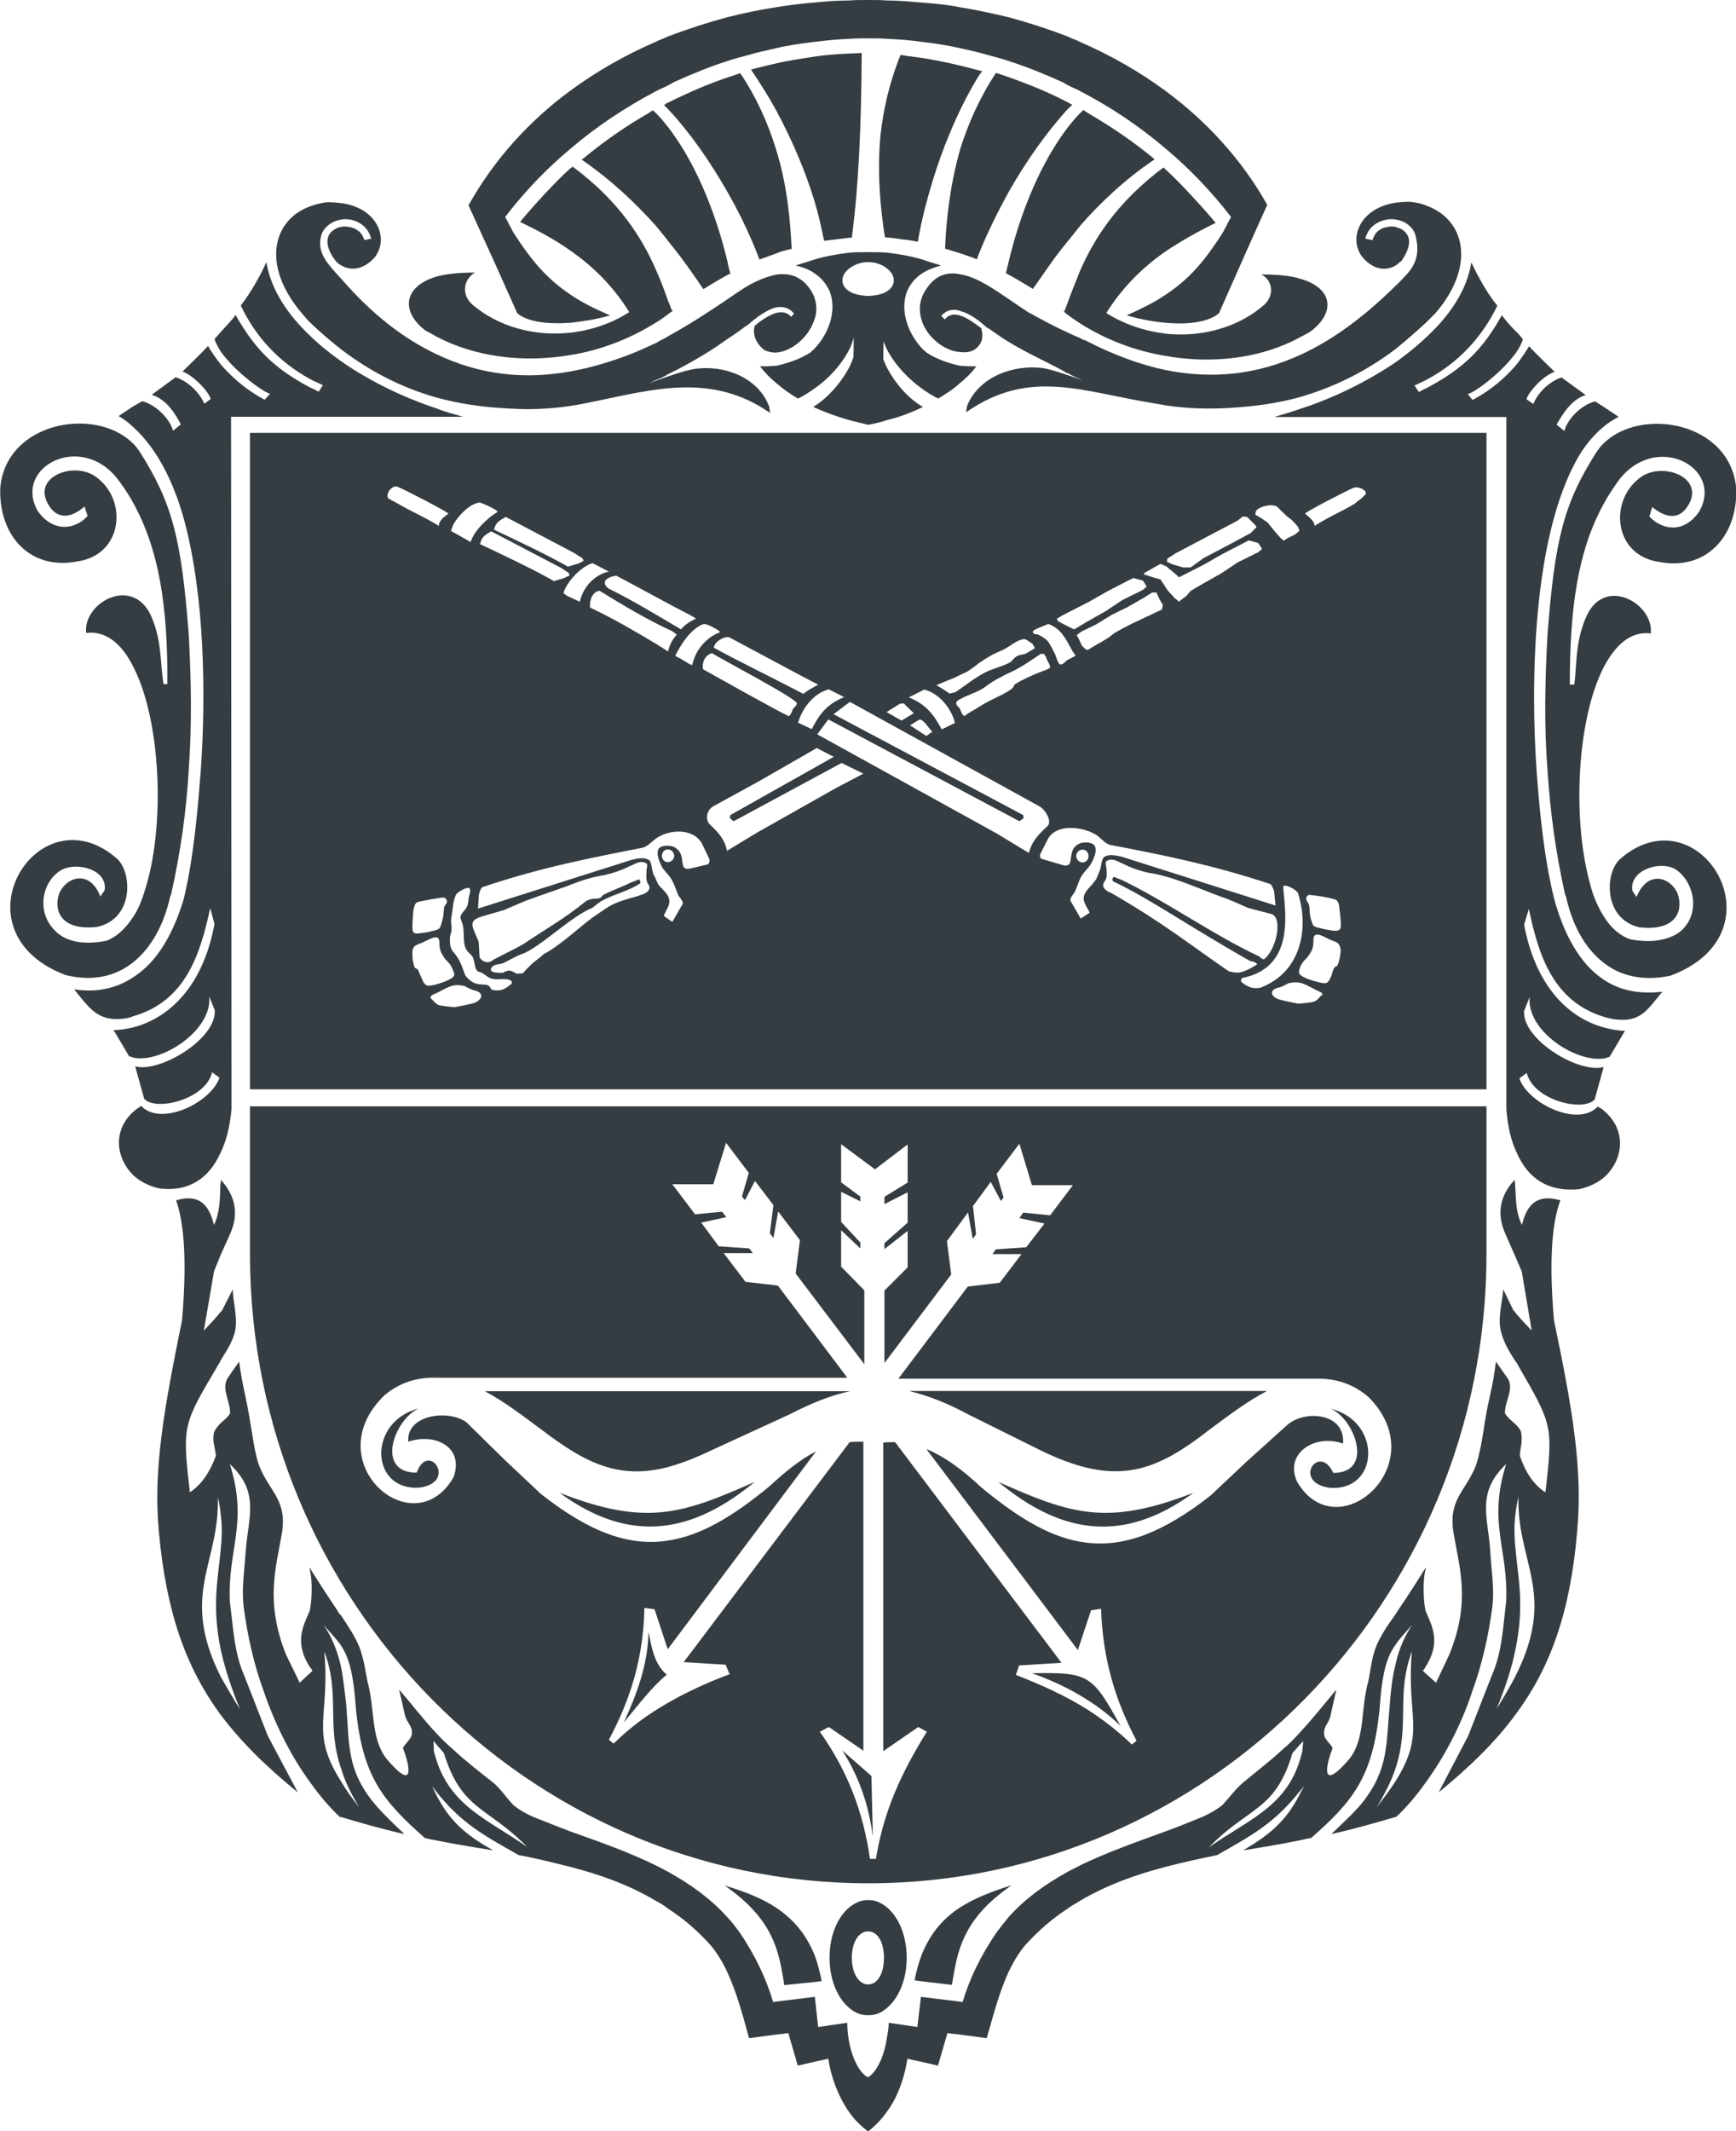 <?xml version="1.0" encoding="utf-8"?>
<!-- Generator: Adobe Illustrator 17.1.0, SVG Export Plug-In . SVG Version: 6.00 Build 0)  -->
<!DOCTYPE svg PUBLIC "-//W3C//DTD SVG 1.1//EN" "http://www.w3.org/Graphics/SVG/1.1/DTD/svg11.dtd">
<svg version="1.1" id="Layer_1" xmlns="http://www.w3.org/2000/svg" xmlns:xlink="http://www.w3.org/1999/xlink" x="0px" y="0px"
	 viewBox="192.4 32 733.3 900" enable-background="new 192.4 32 733.3 900" xml:space="preserve">
<g id="g3781" transform="translate(0,-9.0039062e-4)">
</g>
<path fill="#353D42" d="M665.7,760.8c-10.4-10.1-23.9-17.5-37.4-22.2C652.6,738.1,653.8,739.4,665.7,760.8z M421.5,636
	c18.5,14.1,32.5,20.8,52.8,15.6c5.6-1.5,11.6-3.8,18.5-7.1l33.1-15.2c8.7-4.5,17.3-8.1,25.6-9.8H397.2
	C405.5,623.9,413.4,630,421.5,636z M548.2,771.2c7.5,11.9,11.2,23.5,12.9,36.4l0,0l-0.6-25.6L548.2,771.2z M428.8,662.4
	c30,22,56.2,17,82.4-4.6C480.8,671.2,465.6,676.8,428.8,662.4z M369.7,660.2c16.2-2.3,3.6-19.9-1.3-6.3c-17.7,0-9.4-22.6,0.9-27.1
	C347.5,632.3,348.7,661.8,369.7,660.2z M455.9,759.4c6.5-7.9,11.9-15,18.1-20.2c-5.4-4.7-6.3-11.6-7.7-18.1
	C466.2,734.4,461.5,747.3,455.9,759.4z M614.1,657.8c26.2,21.7,52.4,26.6,82.4,4.6C659.6,676.8,644.4,671.2,614.1,657.8z
	 M820.3,499.2v58.1c0,1.5,0,2.9,0,4.4c0,146.2-117.3,265.6-261,265.6C415.2,827.4,298,707.9,298,561.7c0-1.5,0-2.9,0-4.4v-58.1
	L820.3,499.2L820.3,499.2z M770.4,621.9c-6.3-5.4-13.5-7.7-21-7.7h-0.2c-0.2,0-0.2,0-0.4,0H571.9l29.3-38.9l13.5-1.6l9.2-12.1h-12.3
	l1.4-2l12.9-0.9l7.7-10l-10.6-2.3l1.6-2.3l11.4,1.1l9.6-12.7h-17.3L623,515l-9.6,12.7l2.9,10l-1.1,1.5l-4.3-8.1l-7.5,10.2l1.3,11.9
	l-1.4,2l-2-11.2l-8.9,12.1l1.8,14.1l-28.2,37.4v-30.6l9.8-9.8v-15.4l-9.8,7.7v-2.5l9.8-8.7v-12.8l-9.8,5v-3.1l9.8-6v-16.1L562,525.8
	l-14.3-10.6v16.1l8.1,6v2l-8.1-4v12.7l8.1,8.7v2.5l-8.1-7.7v15.4l9.8,10v31.2l-29-38.3l1.8-14.1l-9.2-12.1l-2,11.2l-1.5-2l1.5-11.9
	l-7.8-10.2l-4.2,8.1l-1.3-1.5l2.9-10l-9.6-12.7l-5.4,17.5h-17.3l9.6,12.7l11.4-1.1l1.8,2.3l-10.6,2.3l7.4,10l12.9,0.9l1.5,2h-12.3
	l9.2,12.1l13.7,1.6l29.3,38.9H376.4c-7.7-0.2-15.4,2-21.9,7.7c-28.5,28.2,12.7,63.6,29.5,34.3c4.5-12.7-7.7-18.8-19.1-15
	c-1.1-11,16.2-13.9,24.4-8.3l16.4,16.1l15.2,14.3c20.6,16.2,37.2,22.2,53.5,19.7c13.8-2,27.5-10.1,43.2-23.1
	c7-6.5,13.3-11.4,19.5-14.6l-62.6,83.5l-0.2-0.4l-5.4-16.4l-4.3-0.6c-0.4,20.6-5.6,38.1-15,55.7l2,1.6c7.2-7.1,14.8-12.5,22.6-17
	c8.1-4.7,16.8-8.7,26.4-12.3l-1.7-4l-17.7-1.1l70.1-92.9c1.8-0.2,3.8-0.2,5.8-0.2v130.5l-14.6-10l-3.8,2
	c11.9,16.8,18.3,33.9,21.2,53.7h2.5c3.3-20.4,10.8-36.4,21.5-53.7l-3.6-2l-14.8,10.2V641.2c1.6-0.2,3.3-0.2,5-0.2l70.3,93.2
	l-17.9,1.1l-1.4,4c10.8,4.2,20.8,8.7,30.2,14.6c6.5,4.2,12.7,8.9,18.8,14.8l2-1.6c-9.4-17.7-14.3-35.2-15-55.7l-4.2,0.6l-1.6,4.7
	l-4,12.1l-64-84.9c7.4,3.1,14.8,8.3,23.3,16.3c16.4,13.5,30.3,21.7,44.7,23.3c15.7,1.8,32-4.2,52-19.9l15.2-14.3l17.3-15.6
	c7.5-6.5,24.6-5,23.5,7.9c-12.3-4.3-25,4.5-19.3,16.3C757.4,686.6,798.8,650.2,770.4,621.9z M754.5,626.9
	c10.2,4.3,18.5,27.1,1.1,27.1c-6-12.9-17.7,4-1.5,6.3C775.1,661.8,776.3,632.3,754.5,626.9z M601.4,629.3l30.6,15.2
	c7.4,3.6,13.9,6,19.9,7.4c19.5,4.5,33.3-2,51.3-16.1c8.1-6,16.1-12.1,24.4-16.4H576.3C584.4,621.3,592.7,624.6,601.4,629.3z
	 M520.1,837.5c-5.8-3.8-12.7-6.5-20.4-8.9c-0.4-0.2-0.6-0.4-1.1-0.4c0.4,0.2,0.6,0.4,1.1,0.9c11.6,8.3,17.3,16.4,20.4,25.1
	c1.8,5,2.7,10.4,3.6,16.1l12.7-1.3l3.1-0.4c-0.9-4.2-1.8-7.9-3.1-11.2C532.6,848.2,527.1,842.2,520.1,837.5z M520.1,139.1
	c2-0.9,4.4-1.5,6.7-2c-0.6-12.7-2-27.5-6.7-42.4c-3.3-10.6-8.1-21.5-15-31.8c-1.8,0.6-3.6,1.3-5.4,1.8c-8.5,2.9-16.8,6.5-25,10.6
	c-0.6,0.2-1.2,0.6-1.8,1.1c0.6,0.6,1.3,1.3,1.8,1.8c9.2,9.8,17.9,22.4,25,34.9c5.8,10.1,10.4,20.2,13.5,28.5
	C515.5,140.8,517.9,139.9,520.1,139.1L520.1,139.1z M372,171.5c1.5,0.9,3.1,1.6,4.5,2.5c16.3,8.7,36.9,11.4,57,7.9
	c12.5-2,24.8-6.7,36-13.7c1.8-1.1,3.6-2.3,5.2-3.6c0.6-0.4,1.3-0.9,2-1.5l-0.6-0.2c-0.4-1.3-0.9-2.5-1.5-3.8
	c-1.4-4-2.9-8.3-5.2-13.3c-5.6-12.9-15.2-28.7-35.2-43.5v0.2c-0.2,0.2-0.6,0.4-0.9,0.6c-6.3,5.6-16.3,16.6-21.2,22.6
	c7.4,3.6,14.6,7.4,21.2,12.1c9.6,6.7,18.1,15,24.9,26c-7.2,4.7-16,7.7-24.9,8.7c-14.8,1.6-30.2-2.3-41.4-11.9
	c-4.5-4-4-10.4,1.1-13.5c-6.9,0-12.5,0.6-16.6,1.8C362.3,153.4,362.1,163.9,372,171.5z M248.1,438.8c7.9-6,13.6-16.1,16.3-28.7h0.2
	c4.2-18.8,6.5-35.8,7.5-52.6c1.4-19.3,1.1-38.1,0-58c-3.1-39.5-6.7-54.7-20.6-76.6c-1-1.5-2-2.9-3.3-4
	c-16.1-15.4-53.5-8.5-55.7,19.3c-0.6,20.4,12.9,34.7,32.5,30.9c19.3-2.7,21.5-25.8,8.1-35.6c-9.6-7.3-29.1,0.4-19.1,13.3
	c5.2,6.3,12.1,0.9,14.1-0.9l1.3,4c-5,5.6-14.3,7.3-21-2c-10.8-18.8,19-34.3,34.5-12.5c2,2.7,3.8,5.4,5.4,8.3
	c11.6,20.6,15,45.4,14.8,77.2h-1.6c-1.5-8.5-0.6-17.5-4.9-27.9c-2-5-5-7.7-8.3-8.9c-9.2-3.3-20.6,5.8-19.5,15.2
	c8.1-1.1,14.8,4.4,19.5,13.5c12.3,22.9,14.1,68.9,5,96.1c-1.3,4.2-2.9,7.9-5,10.8c-3.1,4.7-6.9,8.1-11,9.6
	c-9.4,1.8-16.3,0.4-20.6-3.3c-9.6-8.1-6.7-22.2,2-26.8c6.7-3.3,19.2,0.2,17.9,8.7l-1.8,2.7c-4.5-11.6-14.3-8.3-17.3-1.5
	c-2.5,6.5-0.2,16.2,16.1,14.3c15.6-3.6,14.6-23.3,8.1-28.9c-33.3-28.9-70.1,30.9-21.5,49.3C231.4,446.5,240.8,444.4,248.1,438.8z
	 M474.7,85.8c-1.6-2-3.3-4.2-5.2-6c-0.4-0.4-0.9-0.9-1.3-1.2c-0.6,0.4-1.1,0.6-1.7,1.1c-9.8,5.6-19.1,12.1-27.8,19.3
	c-0.2,0-0.4,0.2-0.6,0.4c13.3,9.2,23.3,19,31.4,28c1.8,2.3,3.6,4.3,5.2,6.5c6,7.3,10.8,14.3,14.8,20.2c3.3-2,6.9-4.2,10.2-6
	c0.4-0.2,0.9-0.4,1.2-0.6c-0.4-1.5-0.9-3.1-1.2-5C495.8,126.2,488.1,103.3,474.7,85.8z M323.6,168.4c4.2,4,8.5,7.7,13,11.2
	c12.3,9.4,25.6,16.1,39.9,20.2c9.8,2.7,19.9,4.2,30.8,4.7c8.7,0.6,17.7,0.2,26.2-1.1c3.6-0.5,7-1.3,10.6-2c24.4-5,49.2-12.1,73.6,5
	l-0.4-2.7c-4.7-12.5-19-17.5-30.8-16c-5.2,0.6-15.1,4.4-20.4,6.3c1.1-0.4,2.2-1,3.3-1.5c1.6-0.6,3.6-1.4,5.2-2.5
	c1.1-0.4,2-1.1,3.3-1.6c8.9-4.7,15.2-8.5,21.7-13.2c2.5-1.6,5-3.3,7.7-5.4c0,0,0.4-0.2,1-0.6c3.3-2.9,7.8-6.3,11.6-7.3
	c2.9-0.6,5.6-0.2,7.9,2.5l-1.2,1.4c-1.7-2-4-2.3-6.5-1.6c-2.9,0.9-6.3,3.1-8.9,5.4c-1.1,3.3,0.6,7.9,4.4,10.4
	c1.5,0.6,2.9,0.9,4.5,0.9c6.7-0.4,13.9-6.5,16.3-13.9c1.1-2.9,1.1-6.3,0-9.4v-0.2c-3.3-7.2-8.7-10.6-16.3-9.4
	c-4,0.9-8.3,2.5-13.3,5.6c-2.5,1.6-4.7,3.1-7,4.7c-8.3,5.6-16.6,11-25,15.6c-1.6,1.1-3.6,1.8-5.2,2.9c-3.6,1.6-7.1,3.3-10.7,4.7
	c-8.5,3.3-17,5.8-25.3,7.3c-19.5,3.6-38.5,1.6-57-7.3c-13.7-6.5-27.1-16.8-39.9-31.6c-0.4-0.4-0.9-0.9-1.2-1.3
	c-4-4.5-9.4-9.6-7.5-16.8c0.6-2.7,2.5-4.5,4.7-5.8c1.1-0.6,2.5-1.1,4-1.3c1.1-0.2,2-0.2,3.3,0c4,0.6,7.9,3.1,9.2,8.1l-2.9,0.6
	c-1-3.6-3.8-5.2-6.7-5.6c-1.1-0.2-2-0.2-2.9,0c-1.1,0.2-1.8,0.4-2.7,0.9c-1.5,0.9-2.7,2-3.1,3.8c-0.6,2.5,0.2,5.8,3.6,10.1
	c0,0,0,0,0-0.2c0.6,0.9,1.5,1.4,2.3,1.8c4.3,2.5,9.8,1.3,14.1-3.8c5.8-7.9,0.9-20.4-14.1-22.6c-1.8-0.2-4-0.4-6-0.4
	c-2.5,0.2-5,0.9-7,1.6c-16.3,5.6-21.2,25.1-3.8,45.4C321.1,165.7,322.3,167.2,323.6,168.4L323.6,168.4z M540.5,133.7
	c3.6-0.4,7.1-0.9,10.6-1.3c0.2,0,0.6,0,1.1,0c2.9-21.9,4-46.6,4.2-78c0,0,0,0-0.2,0c-1.7,0-3.3,0.2-5,0.2c-5,0.2-10,0.6-14.8,1.3
	c-5.4,0.9-10.8,1.6-16.3,2.9c-3.6,0.9-6.9,1.6-10.2,2.5l-0.2,0.2c3.8,5.6,7.3,11.2,10.4,16.8c7.1,13.2,12.5,26,16.3,38.5
	C538.2,122.7,539.4,128.3,540.5,133.7L540.5,133.7z M285.7,518.5c2.3-4.7,3.8-10.8,4.5-18.1L290,208h98c-3.8-1.1-7.5-2-11.4-3.6
	c-13.3-4.4-27.7-11.2-39.9-19.7c-4.7-3.3-9.2-6.9-13-10.6c-9.8-9.2-16.8-19.7-18.8-31.4c-2.3,5.4-6.9,13.4-10.8,18.3
	c6.3,13.3,16.1,23.9,29.5,31.2c1.6,0.9,3.6,1.6,5.2,2.5l-1.8,2.7c-1.3-0.6-2.3-1.3-3.3-1.6c-15.4-8.1-23.5-16.2-31.8-30.8
	c-1.6,2.3-3.8,4.5-6,6.9c-0.9,1.1-1.8,2-2.9,3.3c0.6,1.8,1.7,3.8,2.9,5.6c6.3,8.7,18.1,17,20.6,17.5l-2.3,2.5
	c-7.7-4-13.7-9.4-18.3-14.6c-2.3-2.9-4.2-5.6-5.6-8.1c-3.1,3.3-7.8,7.9-10.8,10.8c4.5,1.6,11,8.3,11.9,11.6l-2.7,2
	c-2-4.7-6.7-9.4-12.1-11.2l-10.1,7.4c6.3,2,9.8,7.9,12.3,12.5l-3.3,2.7c-1.5-5.4-7.5-11-13-12.5l-4,2.3l-6,4c2,1.2,4.2,2.7,6,4.5
	c11.2,10,19,26.6,23.3,45.9c7.7,33.5,7.2,74.3,5.4,99.4c-1.1,13.7-2.7,35.6-7.2,54.2c-4.2,13.9-10.8,26.4-21.5,33.1
	c-6.7,4.4-14.8,6.5-24.8,5c6.5,7.9,10,13.9,21.5,12.3c1.2-0.2,2.3-0.4,3.3-0.9c22.4-6.3,28.5-26.4,32.7-45.7l1.8,6.7
	c-4.7,25.6-18.5,39.6-34.5,43.7c-2.7,0.6-5.4,1.1-8.1,1.1l6.5,11c0.6,0.2,1.1,0.4,1.7,0.6c11.2,2.7,33.5-11,32.2-25.8l2.3,5.8
	c0.9,12.1-23.3,26.6-33.6,23.7l3.8,13.7c4.7,5.4,26,0.4,28.7-11.2l3.1,2.3c-3.6,10.6-24.8,20.8-33.1,11.9c-1.2,0.9-2.3,1.6-3.3,2.5
	c-8.9,8.1-7.2,19.7,0,26.8c2.9,2.7,6.9,4.7,11.2,5.6C271.7,535.3,280.6,530.1,285.7,518.5L285.7,518.5z M401.1,142.4l9.8,21.9
	c4.3,3.6,12.5,4.7,22.6,4c5.2-0.6,10.6-1.4,16.6-3.1c-6.7-2.9-12.1-5.6-16.6-8.7c-9.4-6.3-16.1-13.5-24.4-26.6l-3.3-6.3
	c8.1-10.6,17.5-20.4,27.7-28.9c11-9.4,23.3-17.5,36-24.2c1.6-0.9,3.6-1.6,5.2-2.5c0.9-0.4,1.7-0.9,2.3-1.3c7.4-3.3,15-6.5,22.6-8.9
	c3.1-1.1,6.3-1.8,9.4-2.7c3.6-1.1,7.3-1.8,11-2.7c5.4-1.3,10.8-2,16.3-2.7c4.7-0.6,9.8-1.1,14.8-1.3c2.7-0.2,5.4-0.2,8.1-0.2
	c2.5,0,5.2,0,7.9,0.2c5,0.2,10,0.6,14.8,1.3c5.4,0.6,11.1,1.5,16.3,2.7c3.8,0.9,7.5,1.6,11,2.7c3.1,0.9,6.3,1.6,9.4,2.7
	c7.7,2.5,15.4,5.6,22.6,8.9c0.9,0.4,1.4,0.9,2.3,1.3c1.7,0.9,3.6,1.6,5.2,2.5c12.9,6.7,25,14.8,36,24.2
	c10.2,8.5,19.5,18.3,27.7,28.9l-3.3,6.3c-8.3,13.2-15,20.4-24.4,26.6c-4.5,3.1-10,5.8-16.4,8.7c5.8,1.6,11.4,2.7,16.4,3.1
	c10.2,0.9,18.3-0.4,22.6-4l9.7-21.9l3.6-8.1l7-15.6c0,0,0,0,0.2,0c-10.8-19.3-25.8-35.6-43.2-48.4c-11-8.1-23.1-15-36-20.6
	c-1.6-0.9-3.6-1.4-5.2-2.3c-8.1-3.1-16.4-5.8-24.9-8.1c-6.7-1.6-13.5-3.1-20.4-4.2c-5.2-1.1-10.8-1.6-16.3-2
	c-4.7-0.4-9.7-0.9-14.8-0.9c-2.7-0.2-5.4-0.2-7.9-0.2c-2.7,0-5.4,0-8.1,0.2c-5,0-10,0.4-14.8,0.9c-5.4,0.4-10.8,1.1-16.3,2
	c-6.9,1.1-13.7,2.5-20.4,4.2c-8.5,2.3-16.8,5-25,8.1c-1.6,0.9-3.6,1.4-5.2,2.3c-12.9,5.6-25,12.5-36,20.6
	c-17.5,12.9-32.2,29.1-43,48.4l7.1,15.6L401.1,142.4L401.1,142.4z M618.5,64.6c-1.8-0.6-3.6-1.3-5.4-1.8
	c-6.9,10.4-11.6,21.2-15,31.8c-4.3,15-6,29.8-6.5,42.4c2,0.6,4.3,1.3,6.5,2c2.5,0.9,4.9,1.6,6.9,2.5c3.1-8.3,7.9-18.3,13.5-28.5
	c7.1-12.5,15.9-25.1,24.9-34.9c0.6-0.6,1.3-1.3,2-1.8c-0.9-0.4-1.5-0.9-2-1.1C635.4,71,627,67.6,618.5,64.6z M618.5,142.4
	c-0.4,1.8-0.9,3.6-1.2,5c0.4,0.2,0.9,0.4,1.2,0.6c3.3,1.8,6.9,4,10.2,6c4.2-5.8,8.7-12.9,14.8-20.2c1.7-2,3.3-4.2,5.2-6.5
	c8.1-9.2,18.1-19,31.4-28c-0.2-0.2-0.4-0.4-0.4-0.4c-8.7-7.2-18.3-13.7-28-19.3c-0.4-0.4-1.1-0.6-1.5-1.1c-0.2,0-0.2,0-0.2,0
	c-0.4,0.4-0.9,0.9-1.3,1.2c-1.8,1.8-3.6,4-5.2,6C630.1,103.3,622.4,126,618.5,142.4L618.5,142.4z M726.1,161
	c-11.2,9.6-26.6,13.5-41.4,11.9c-8.9-1.1-17.5-4-25-8.7c6.9-11,15.4-19.3,25-26c6.7-4.5,13.9-8.5,21.2-12.1c-5-6-15-17-21.2-22.6
	c-0.2-0.2-0.4-0.4-0.6-0.6c-0.2,0-0.2-0.2-0.2-0.2c-19.9,14.8-29.5,30.5-35.2,43.5c-2,5-3.8,9.4-5.2,13.3c-0.4,1.3-1,2.5-1.4,3.8
	l-0.4,0.2c0.6,0.6,1.2,1.1,1.8,1.5c1.7,1.3,3.6,2.5,5.2,3.6c11.2,7.1,23.5,11.6,36,13.7c20.2,3.6,40.8,0.9,56.9-7.9
	c1.7-0.9,3.1-1.6,4.5-2.5c10.2-7.7,9.8-18.1-4.5-22.2c-4.1-1.3-9.8-1.8-16.4-1.8C730.2,150.5,730.8,157,726.1,161z M781.8,144.2
	c0.6-0.4,1.5-1.1,2.3-1.8c0,0.2,0,0.2,0,0.2c3.1-4.3,4-7.7,3.3-10.1c-0.4-1.6-1.6-2.9-3.1-3.8c-0.9-0.4-1.7-0.6-2.5-0.9
	c-1-0.2-2-0.2-3.1,0c-2.9,0.4-5.6,2-6.5,5.6l-3.1-0.6c1.3-5,5.2-7.4,9.2-8.1c1.3-0.2,2.3-0.2,3.6,0c1.3,0.2,2.7,0.6,4,1.3
	c2,1.2,4,3.1,4.5,5.8c1.8,7.3,0,12.1-4.1,16.4c-1.5,1.6-2.9,3.1-4.4,4.5c-13.5,13.3-26.6,22.9-40.1,29.1
	c-18.5,8.5-37.2,10.4-56.9,6.5c-11-2.3-22.3-6.5-33.9-12.5c-0.6-0.2-1.5-0.4-2-0.9c-1.6-0.6-3.6-1.5-5.2-2.3
	c-5.6-2.5-11-5.4-17.3-8.9c-2-1.3-4.7-3.1-7.7-5.2c-6.3-4.2-13.5-9.4-20.4-10.6c-6.3-1.4-12.1,0.4-16.3,8.9c0,0.2-0.2,0.4-0.2,0.6
	c-1.5,3.8-1.1,7.4,0.2,11c2.7,6.7,9.8,12.1,16.3,12.3c1.8,0.2,3.8,0,5.4-0.9c3.8-2.5,4-5.8,3.1-9.2c-2.7-2-5.6-4.2-8.5-5.2
	c-2.5-0.9-5-0.9-6.9,1.5l-1.5-1.5c2.3-2.7,5.4-3.1,8.3-2c4,1.1,7.9,4.2,11.2,7.1c0.6,0.2,1.1,0.6,1.1,0.6c2.9,2,5.6,4,8.1,5.4
	c6.5,4,12.9,6.9,21.9,11.6c1.1,0.6,2,1.3,3.1,1.6c1.7,1.1,3.6,1.8,5.2,2.5c0.2,0.1,0.4,0.2,0.6,0.3c-5.4-1.9-12.8-4.5-16.8-5.1
	c-12.1-1.5-26.8,3.6-31.8,16l-0.4,2.7c27.1-18.9,49.3-8.5,79.9-3.7c1.5,0.3,3,0.5,4.5,0.8c8.7,1.3,17.5,1.6,26.2,1.1
	c10.8-0.6,21.2-2,30.7-4.7c14.3-4.2,27.7-10.8,40.1-20.2c4.4-3.6,8.7-7.3,12.9-11.2c1.3-1.3,2.7-2.7,4-4c17.3-20.2,12.3-39.7-4-45.4
	c-2-0.9-4.5-1.4-7.1-1.6c-2,0-4.2,0.2-5.8,0.4c-15,2.3-19.9,14.8-14.3,22.6C771.8,145.5,777.2,146.8,781.8,144.2L781.8,144.2z
	 M594.5,870.2c0.9-5.6,1.8-11,3.6-16.1c3.1-8.7,8.7-16.8,20.4-25.1c0.4-0.4,0.6-0.6,1.1-0.9c-0.2,0-0.6,0.2-1.1,0.4
	c-7.7,2.5-14.6,5.2-20.4,8.9c-7,4.5-12.5,10.6-16.3,19.9c-1.2,3.1-2.3,6.9-3.1,11l3.1,0.4L594.5,870.2L594.5,870.2z M869.8,445.7
	c-10.4-6.9-16.8-19.5-20.8-33.7c-4.7-18.8-6.5-40.5-7.5-54.2c-2.5-34.7-2.3-99.6,18.1-133.7c2.9-4.7,6.3-8.7,10.2-11.9
	c1.8-1.6,4-2.9,6.3-4.2l-6.3-4.2l-3.6-2.3c-5.6,1.4-11.6,7.1-13,12.5l-3.3-2.7c2.7-4.5,6-10.4,12.3-12.5l-10.2-7.4
	c-5.4,1.8-10,6.5-11.9,11.2l-2.9-2c0.9-3.3,7.2-10,11.9-11.6c-2.9-2.9-7.8-7.4-10.8-10.8c-1.5,2.5-3.3,5.2-5.6,8.1
	c-4.5,5.2-10.6,10.6-18.3,14.6l-2-2.5c2.5-0.4,14.1-8.7,20.4-17.5c1.3-1.8,2.3-3.8,2.9-5.6c-1-1.3-1.8-2.3-2.9-3.3
	c-2.3-2.3-4.3-4.5-6-6.9c-8.1,14.6-16.4,22.6-31.8,30.8c-1.1,0.4-2,1.1-3.3,1.6l-1.8-2.7c1.8-0.9,3.6-1.6,5.2-2.5
	c13.5-7.2,23.3-17.9,29.8-31.2c-4.2-5-8.5-12.9-11-18.3c-1.8,11.6-8.9,22.2-18.8,31.4c-4,3.8-8.3,7.3-12.9,10.6
	c-12.5,8.5-26.8,15.4-40.1,19.7c-4,1.4-7.7,2.5-11.4,3.6h98v292.4c0.6,7.3,2,13.3,4.3,18.1c5,11.6,13.9,16.8,26.4,15.6
	c4.2-0.9,7.9-2.7,10.8-5.2c7.7-7.1,9.6-19.3,0-27.7c-0.9-0.9-1.8-1.4-2.9-2c-8.3,8.9-29.5-1.3-33.1-11.9l3.1-2.3
	c2.9,11.6,23.9,16.6,28.7,11.2l3.8-13.7c-10.4,2.9-34.5-11.6-33.6-23.7l2.3-5.8c-1.1,14.8,20.4,28,31.8,25.8c0.6-0.2,1.4-0.4,2-0.6
	l6.5-11c-2.9,0-5.8-0.6-8.5-1.3c-15.9-4.2-29.3-18.1-34.1-43.5l2-6.7c4,19.1,10,39.1,32,45.7c1.2,0.4,2.5,0.6,3.8,0.9
	c11.4,1.6,14.1-3.8,20.6-11.6C884.3,452,876.2,450,869.8,445.7L869.8,445.7z M851.5,538.9c-4.2,11.4-4.5,29.3-2.7,50.6
	c7.7,36.8,12.3,63.1,9.8,89.3c-2.9,33.9-11.2,57.3-26,77.2c-8.5,11.6-19.3,22.1-32.5,32.9l12.5-23.9l10-25.6
	c4.3-9.6,4.7-20.6,6-30.9c1.1-22.1-7.9-33.3,0-58.2c-12.9,12.1-7.5,22.9-6.7,36.8c0.4,7.7,1.8,15.6,0.9,23.3
	c-1.6,12.1-4.3,24.4-8.5,35.8c-4.1,12.7-11,26.6-19.5,38.3c-4,5.6-8.1,10.6-12.7,14.8h-0.2c-10,2.9-18.8,5.4-27.1,7.2
	c4.3-4.2,8.9-8.3,12.8-12.9c11.6-14.6,10.2-24.8,11.9-42.3c0.4-5.6,1-10.8,2.3-16.1c1.3-5.8,3.3-11.4,7.1-17
	c-2.9,3.3-5.2,5.6-7.1,8.5c-3.6,5-5.6,11.4-6.7,27.6c-2.9,27.7-10.8,38.1-28.9,53.9c-1.6,0.2-3.1,0.6-4.5,0.9
	c-7.7,1.6-15.6,2.9-24.2,4.3c11-6.5,18.1-12.1,24.2-24.2c0.4-1.1,1.1-1.8,1.5-2.9c-0.4,0.6-1.1,1.3-1.5,1.8
	c-10.8,13.7-20.2,18.8-35.2,27.3c-7.3,1.5-14.8,3.1-21.9,5c-12.7,3.3-24.8,7.7-36,14.3c-1.6,1.1-3.6,2-5.2,3.3
	c-6.5,4.2-12.5,9.4-18.1,15.6c-2.7,3.3-5,7.2-6.9,11.2c-4.2,9.2-6.7,19.4-9.2,27.9l-11.2-1.5l-5.4-0.6l-4,13.7l-6.9-1.6l-6-1.3
	c-1.1,7.2-3.8,15.9-8.7,22.4c-2.3,3.3-5,6-7.9,8.3c-3.1-2.3-5.8-5-8.1-8.3c-4.7-6.7-7.7-15.2-8.7-22.4l-6,1.3l-6.9,1.6l-4-13.7
	l-5.4,0.6l-11.2,1.5c-2.3-8.5-5-18.8-9.2-27.9c-1.8-4-4.2-7.9-6.9-11.2c-5.6-6.3-11.6-11.4-18.1-15.6c-1.6-1.3-3.3-2.3-5.2-3.3
	c-11.2-6.7-23.3-11-36-14.3c-7.1-1.8-14.3-3.6-21.9-5c-15-8.5-24.4-13.5-35.2-27.3c-0.4-0.6-0.9-1.3-1.3-1.8
	c0.4,1.1,0.9,1.8,1.3,2.9c6,12.1,13,17.7,24.4,24.2c-8.7-1.4-16.6-2.7-24.4-4.3c-1.5-0.2-2.9-0.6-4.4-0.9
	c-18.1-15.9-26.2-26.2-29.1-53.9c-1.1-16.2-3.1-22.6-6.5-27.6c-2-2.9-4.4-5.2-7.2-8.5c3.8,5.6,5.8,11.2,7.2,17
	c1.1,5.2,1.6,10.4,2.3,16.1c1.5,17.5,0,27.7,11.9,42.3c3.8,4.5,8.3,8.7,12.7,12.9c-8.3-1.8-17-4.3-26.8-7.2c-0.2,0-0.2,0-0.4,0
	c-4.6-4.2-8.7-9.2-12.7-14.8c-8.5-11.6-15.2-25.6-19.5-38.3c-4.2-11.4-6.9-23.7-8.5-35.8c-0.9-7.7,0.4-15.6,0.9-23.3
	c0.9-13.9,6.3-24.8-6.7-36.8c7.9,25-1.1,36.2,0,58.2c1.4,10.4,1.8,21.5,6,30.9l10,25.6l12.7,23.9c-13.3-10.8-23.9-21.2-32.7-32.9
	c-14.6-19.9-22.9-43.2-26-77.2c-2.5-26.2,2.3-52.4,9.8-89.3c1.8-21.2,1.5-39.1-2.5-50.6c9.7-2.9,13.9,1.8,16,10.4
	c2.5-5.4,2.5-10.4,2.7-17.3c0.2-0.6,0.2-1.3,0.2-1.8c5.8,6.5,7.7,13.7,4.2,22.2l-4.4,9.8l-2.7,6.7l-4.3,25c2.5-2.7,5-5.2,7.1-7.9
	c0.2-0.2,0.4-0.4,0.6-0.6l4.5-8.9c0.2,6,2.3,12.3,0.9,18.1c-1.3,4.7-3.6,7.9-6,11.9c-0.2,0.6-0.6,1.3-1.1,2
	c-14.8,25.1-15.2,25.1-11.9,53.7c4.7-3.1,8.3-8.1,11-15.4c-0.4-4-1.5-5.6-0.9-9.6c0.4-1.4,1.5-2.7,2.7-4c1.6-1.5,3.3-2.7,4.2-4.4
	c0-5.8-4.3-10.8-0.4-15.8l4.2-6c1.6,11.4,2.9,14.3,4.7,25.6c0.9,4.7,2,14.3,4,18.9c4.3,10.6,11.6,13.9,9.4,27.9
	c-2.5,14.6-7.2,28.9,1.7,51.3l5.8,11.9l4.3-4l1.1-1.1c-0.4-0.4-0.6-1.1-1.1-1.5c-6.7-10.4-2.9-17.3,0-23.9v-0.2
	c0.9-4.4,1.1-12.3,0-17c0-0.4-0.2-0.6-0.2-1.1c0,0.2,0.2,0.2,0.2,0.4c3.1,5,8.5,13.3,11.6,17.9c0.4,0.9,0.9,1.5,1.5,2
	c2.9,4.4,6,8.9,7.9,13.7c1.8,5,2.3,8.9,3.3,14.1c3.3,12.3,1.3,23.5,7.8,32.5c11.6,13.9,10.8,5.2,7.2-4.2c0.9-2,3.6-3.8,3.8-6
	c0.2-3.6-2-4.4-2.9-7.7l-2.5-11c5.2,6,10,12.3,15.4,18.1c2.3,2.5,4.5,4.7,7.1,6.9c5.8,5.4,10.8,9.2,17,14.1c3.1,2.5,5.6,6.3,8.5,9.4
	c2,2,7,4.7,10,5.8c4.5,1.8,9.6,3.8,14.3,5.6c12.1,4.3,24.6,8.7,36,14.3c1.8,0.9,3.6,1.8,5.2,2.7c9.4,5.2,17.9,11.2,25,19.1
	c2,2,3.8,4.5,5.6,6.9c6.5,9.8,11,19.3,13.9,29.1l0.9-0.2l16.3-2h0.4l1.4,12.7l12.3-1.8c0,2.5,0.2,4.7,0.6,7.1
	c1.3,7.9,4.7,14.3,8.1,15.9c3.1-1.5,6.7-7.9,7.9-15.9c0.4-2.3,0.9-4.5,0.9-7.1l12.1,1.8l1.5-12.7h0.4l16.3,2l0.9,0.2
	c2.9-9.8,7.5-19.3,14.1-29.1c1.7-2.3,3.6-4.7,5.4-6.9c7.1-7.9,15.6-13.9,25-19.1c1.6-0.9,3.6-1.8,5.2-2.7c11.6-5.6,24.2-10,36-14.3
	c5-1.8,9.8-3.8,14.3-5.6c2.9-1.1,7.9-3.8,10-5.8c2.9-3.1,5.6-6.9,8.7-9.4c6-5,11-8.7,16.8-14.1c2.5-2,4.7-4.4,7-6.9
	c5.4-5.8,10.4-12.1,15.4-18.1l-2.5,11c-0.6,3.3-2.9,4.2-2.7,7.7c0,2.3,2.7,4,3.6,6c-3.6,9.4-4.3,18.1,7.4,4.2
	c6.5-8.9,4.3-20.2,7.7-32.5c1.1-5.2,1.3-9.2,3.1-14.1c1.8-4.7,5-9.4,8.1-13.7c0.4-0.6,0.9-1.3,1.3-2c3.1-4.5,8.5-12.9,11.6-17.9
	c0.2-0.2,0.2-0.2,0.2-0.4c0,0.4,0,0.6-0.2,1.1c-1.1,4.7-0.9,12.7,0,17v0.2c2.9,6.7,6.7,13.5,0,23.9c-0.2,0.4-0.6,1.1-1.1,1.5
	l1.1,1.1l4.5,4l5.6-11.9c9.2-22.4,4.2-36.8,1.8-51.3c-2.3-13.9,4.7-17.3,9.2-27.9c1.8-4.5,3.3-14.1,4-18.9
	c1.8-11.2,3.3-14.1,4.7-25.6l4.2,6c4.2,5-0.4,9.9-0.4,15.8c0.9,1.6,2.5,2.9,4.2,4.4c1.3,1.3,2.5,2.5,2.7,4c0.6,4-0.4,5.6-0.6,9.6
	c2.5,7.3,6,12.3,10.8,15.4c3.3-28.5,2.9-28.5-11.6-53.7c-0.4-0.9-0.9-1.5-1.3-2c-2.5-4-4.5-7.1-5.8-11.9c-1.6-5.8,0.4-12.1,0.9-18.1
	l4.3,8.9c0.2,0.2,0.4,0.4,0.6,0.6c2,2.7,4.7,5.2,7.1,7.9l-4.2-25l-2.9-6.7l-4.3-9.8c-3.6-8.5-1.6-15.9,4.2-22.2
	c0,0.6,0.2,1.3,0.2,1.8c0.4,6.9,0.2,11.9,2.9,17.3C837.3,540.7,841.7,536,851.5,538.9L851.5,538.9z M293.8,753.8
	c-4-9.6-6.5-17.7-8.1-24.9c-4-19-1.1-30.6,0-43.2c0.4-4.4,0.6-8.7,0-13.5c-0.2-2.5-0.6-5.2-1.3-7.9c0.9,28-16.3,40.8,1.3,75.9
	C288,744.2,290.5,748.7,293.8,753.8L293.8,753.8L293.8,753.8z M329.4,729.4c2.5,27.9-6.3,33.9,7.2,55.1c1.8,3.1,4.3,6.7,7.5,10.6
	c-3.6-5.8-6-11-7.5-15.9l0,0C330,760.2,336.3,747.9,329.4,729.4z M376.6,774.8c6.3,20.2,22.1,25.6,38.5,37.2
	c-16.4-17-27.7-15.2-35.2-39.7l-3.3-3.8l-1.1-1.3l0.2,4.4C376,772.6,376.2,773.7,376.6,774.8L376.6,774.8L376.6,774.8z M742.5,771.7
	l0.4-4.4l-1.3,1.3l-3.3,3.8c-7.2,24.6-18.8,22.6-35.2,39.7c16.4-11.6,32.5-17,38.5-37.2C742,773.7,742.2,772.6,742.5,771.7
	L742.5,771.7L742.5,771.7z M788.8,729.4c-6.9,18.5-0.6,30.8-7.1,49.9c-1.6,4.7-4.2,10-7.7,15.8c3.1-4,5.6-7.4,7.7-10.6l0,0
	C795.1,763.3,786.3,757.2,788.8,729.4z M833.8,664.1c-0.6,2.7-1.1,5.4-1.3,7.7c-0.6,5-0.4,9.4,0,13.7c1.1,12.7,4,24.4,0,43.2
	c-1.4,7.2-4,15.4-7.9,24.9c3.1-5,5.8-9.6,7.9-13.7l0,0C850.2,704.8,833.1,692.2,833.8,664.1z M876.8,394.7
	c-6.5,5.6-7.4,25.3,8.1,28.9c16.4,1.8,18.5-7.9,16.1-14.3c-2.9-6.9-12.7-10.1-17.3,1.5l-1.8-2.7c-1.3-8.5,11.2-12.7,17.9-9.2
	c7.8,4.7,11.4,18.1,2.9,26c-4.3,3.8-12.1,5.6-21.5,3.8c-4.3-1.4-8.3-4.7-11.4-9.8c-2.5-4-4.6-8.7-6-14.6c-7.3-27.3-5.2-68.7,6-90.5
	c5-9.6,11.6-15.4,19.9-14.3c1-9.6-10.8-18.8-19.9-15c-3.1,1.3-5.8,4-7.7,8.7c-4.3,10.4-3.6,19.3-4.7,27.9h-1.9
	c0-31.4,3.1-56,14.3-76.3c1.6-3.1,3.8-6.3,5.8-9.2c15.6-21.9,45.4-6.3,34.5,12.5c-6.5,9.4-15.7,7.7-21,2l1.2-4
	c2,1.6,8.9,7.1,14.1,0.9c10-12.9-9.6-20.6-19.2-13.3c-13.3,9.8-11.2,32.9,8.1,35.6c19.5,3.8,33.1-10.6,32.5-30.9
	c-2.3-28.2-40.3-34.9-56.2-19c-1.1,1.1-2,2.3-2.9,3.6c-13.9,21.9-17.5,37-20.6,76.6c-1.1,19.9-1.5,38.7,0,58
	c1.1,16.8,3.3,33.9,7.5,52.6h0.2c2.7,12.5,8.1,22.2,15.8,28.2c7.2,5.8,17,8.1,28.5,5.6C946.9,425.7,910.1,365.8,876.8,394.7
	L876.8,394.7z M567.1,837.5c5,4.2,8.3,12.1,8.3,21.2c0,9.2-3.3,17-8.3,21.2c-2.3,2-4.7,3.1-7.5,3.1c0,0-0.2,0-0.4,0s-0.2,0-0.4,0
	c-2.9,0-5.4-1.1-7.7-3.1c-5-4.1-8.3-12.1-8.3-21.2c0-9.2,3.3-17,8.3-21.2c2.3-1.8,4.7-3.1,7.7-3.1c0.2,0,0.2,0,0.4,0s0.4,0,0.4,0
	C562.4,834.4,564.9,835.7,567.1,837.5z M565.8,858.8c0-6.3-2.5-11.2-6.7-11.2c-4.2,0-6.9,5-6.9,11.2c0,6,2.7,11.2,6.9,11.2l0,0
	C563.4,870,565.8,864.8,565.8,858.8z M582.3,203.8c-0.2,0-0.2,0.2-0.4,0.2c-4.7,2.3-9.7,4.2-14.8,5.4c-2.7,0.9-5.4,1.5-7.9,2
	c-2.5-0.6-5.4-1.3-8.1-2c-4.7-1.3-9.8-3.1-14.8-5.4c-0.2,0-0.2-0.2-0.4-0.2c0.2,0,0.2-0.2,0.4-0.2c6-3.8,11.2-9.8,14.8-16.4
	c0.6-1.4,1.3-2.7,1.7-4.2c0.2,1.9,0.2-8.5,0.2-8.5c-0.4,1.8-1.1,3.6-1.8,5c-3.6,6.9-8.9,12.5-14.8,16.6c-2.3,1.6-4.5,3.1-6.9,4.2
	c-3.3-1.8-6.5-4.2-9.4-6.7c-2.5-2-4.7-4.4-6.7-6.9c2,0,4,0,5.8-0.2c0.2,0,0.6,0,0.9,0c4.4-0.9,10-2.7,14.6-5.6
	c0.6-0.6,1.1-1.1,1.7-1.6c6-6.3,9.6-15.9,6.5-24.2c-1.3-2.9-3.3-5.6-6.5-7.7c-2-1.5-4.7-2.5-7.9-3.3c2.7-0.9,5.4-1.6,7.9-2.5
	c5-1.5,10-2.3,14.8-2.9c2.3-0.2,4.4-0.2,6.7-0.2c0.2,0,0.4,0,0.6,0c0,0,0.2,0,0.4,0c0.2,0,0.2,0,0.4,0s0.4,0,0.4,0
	c0.2,0,0.2,0,0.4,0c0,0,0.2,0,0.4,0c2.3,0,4.5,0,6.7,0.2c5,0.6,9.8,1.4,14.8,2.9c2.5,0.9,5.2,1.6,7.9,2.5c-3.1,0.9-5.6,1.8-7.9,3.3
	c-3.1,2-5.2,4.7-6.5,7.7c-3.1,8.3,0.6,17.9,6.5,24.2c0.6,0.6,1.3,1.1,1.8,1.6c4.3,2.9,10,4.7,14.3,5.6c0.4,0,0.6,0,0.9,0
	c1.8,0.2,3.8,0.2,5.8,0.2c-1.8,2.5-4.2,4.9-6.7,6.9c-2.7,2.5-6,4.7-9.4,6.7c-2.3-1.1-4.5-2.5-6.9-4.2c-5.8-4.2-11.2-9.8-14.8-16.6
	c-0.4-1-1-2.2-1.4-3.3l-0.1,7.4c0.4,1.2,1,2.4,1.5,3.6c3.6,6.7,8.7,12.7,14.8,16.4C582.1,203.5,582.1,203.8,582.3,203.8L582.3,203.8
	z M559.2,157c3.6-0.2,6.3-0.9,7.9-2c4-2.5,3.6-6.9,0-9.6c-1.8-1.5-4.6-2.7-7.9-2.7c-3.6,0-6.3,1.3-8.1,2.7c-3.6,2.7-4,7.1,0,9.6l0,0
	C552.8,156.1,555.5,156.8,559.2,157z M578.5,56c-1.9-0.2-3.7-0.5-5.7-0.8c-4.7,11.5-7.3,23.1-8.5,34.1c-1.4,15.5-0.1,30.3,1.9,42.9
	c2.2,0.2,4.5,0.4,6.7,0.8c2.6,0.3,5.1,0.6,7.2,1.1c1.4-8.7,4.2-19.5,7.8-30.6c4.5-13.6,10.7-27.7,17.7-39.1c0.5-0.8,1-1.5,1.7-2.3
	c-0.9-0.2-1.6-0.5-2.3-0.6C596.2,59.1,587.4,57.2,578.5,56L578.5,56z M820.3,214.8V492H298V214.8H820.3z M722.7,249.4l2.3,1.3l2.9,2
	l2.9,3.6l2.7,3.1c0-0.2,1.1,0.9,1.1,0.9l1.8-1.1l3.1-1.5l1.8-1.6l-0.6-1.6c0,0-2.7-3.3-3.8-3.8c-1-0.6-4.5-4.2-4.5-4.2
	c-1.8-2.5-9.4-0.4-9.6,1.8C722.7,248.7,722.7,249.2,722.7,249.4z M685.3,269.2l2.3,1.1l4.5,1.3h3.3l5.2-3.8l12.7-6.7l7.4-4l2.5-2.5
	l-0.6-0.9l-1.1-1.1l-2.3-2.3l-1.8-0.2l-2.3,1.8l-26,13.7l-3.6,2.3L685.3,269.2z M675.5,274.5l3.3,1.1l3.8,1.1l3.1,4.7l3.3,3.6
	c0.2-0.2,1.3,1.1,1.3,1.1l3.3-2.5l1.5-1.8v-0.1l4.9-2.9l8.3-4.7l6.9-4.6l8.7-4.3l1.6-1.4l-1.6-2.5l-4-1.1l-2.9,1.5l-8.1,4.2
	l-8.1,4.6l-10.4,5.3l-0.8-0.8l-4.5-3.8l-2.5-1.1l-6.7,3.8L675.5,274.5z M682.3,285.3l-1.4-3.1h-1.8l-4,2.5l-6.3,3.6l-6.7,3.3
	l-6.9,4.2l-6,2.9l-2,1.5l0.9,1.6l1.3,2.9l1.5,1.4l0.9,0.4l4.2-2.5c0,0,5-2.7,6-3.8c1-1.1,8.9-5,8.9-5l12.3-5.8l0.4-2L682.3,285.3z
	 M638.8,293.3l0.6,1.1l3.1,1.6l3.6,1.8l5.2-3.1l8.3-4.7l6.9-4.6l8.7-4.3l1.6-1.4l-1.6-2.5l-4-1.1l-2.9,1.4l-8.1,4.2l-8.1,4.6
	l-10.6,5.4L638.8,293.3z M628.7,299.1c0.4,0.9,1.5,0.6,2.3,0.9c4.7,2.5,4.3,3.1,6.9,7.9c0.4,0.6,1.5,5,2.5,4.7c1.3,0,2-1.4,3.1-2
	c0.9-0.4,1.7-0.9,2.5-1.3c1.2-0.6,0.6-0.6,0-1.5c-0.4-0.6-0.9-1.3-1.1-1.8c-2.5-4.5-4.2-8.3-9.4-10.4c-0.4-0.2-1.1,0.2-1.5,0.4
	c-1.4,0.6-2.9,1.1-4.2,1.8C629.3,298,628.5,298.6,628.7,299.1z M634.7,310.7c-0.4-0.9-0.6-1.8-1.3-2.5c-0.6-0.2-1.3-0.2-1.8,0.2
	c-4.7,3.1-7.9,5.6-14.1,8.3c-2,1.1-4,2-6,3.3c-1.5,0.9-2.7,2-4.2,2.9c-3.1,1.8-6.5,2.7-9.4,4.4c-0.6,0.2-1.6,0.9-1.6,1.6
	c0,1.1,1.1,1.6,1.6,2.5c0.4,0.9,0.6,1.6,1.2,2.5c0.2,0.2,0.4,0.4,0.9,0.4c0.4-0.2,0.6-0.6,1.1-0.9c2.3-1.3,4.5-2.7,7-4.2
	c2.9-1.8,9.6-4.4,12.1-6.7c0.4-0.4,0.4-1.1,0.9-1.5c2.7-1.8,7.2-3.8,10.2-5c1.5-0.6,2.7-0.9,4-1.6c0.4-0.2,0.9-0.6,0.6-1.3
	C635.7,312.6,635.2,311.5,634.7,310.7z M587.9,321.3l3.3,2l2.3,1.6l2.5-0.6c4-2.7,7.8-5.8,12.1-8.1c3.3-1.8,7.1-2.5,10.6-4.3
	c1.3-0.6,1.8-2,3.1-2.7c1.3-0.9,3.1-0.6,4.5-1.5l3.3-2l-1.2-2c-1.3-0.6-2.5-2-3.8-1.8c-2.9,0.6-5.4,2.9-7.9,4.2
	c-1.6,0.9-3.3,1.4-4.9,2.3c-2,1.1-4,2.3-5.8,3.6c-1.7,1.3-3.3,2.5-5,3.6l-6.5,3.1C594.7,318.4,587.9,321.5,587.9,321.3z
	 M576.3,326.5c7.2,2.9,10.4,7.1,13.9,13.5l5.6-2.7c-1.6-6.3-6.7-12.5-13-14.1L576.3,326.5z M581,335.8c-0.9,0.4-3.3,2-4.2,2.5
	l6.9,4.5l2.5-1.8C583.7,338.3,583,336.5,581,335.8z M566.9,332.7l6.3,3.6l5.2-3.1l-4.3-4.2l-1.6,0.2L566.9,332.7z M542.5,323.1
	c-6.3,1.6-11.2,7.9-13,14.1l5.8,2.7c3.3-6.5,6.5-10.6,13.7-13.5L542.5,323.1z M500.4,301.1c-2-0.4-6,1.6-6.5,4.4l0,0
	c10.1,5.6,28,14.3,37.8,19.5l2.3-1.6l4-2.3C531.6,317.9,503.1,302.5,500.4,301.1z M493.1,307.8c-4.5,1.5-4,6.7-3.6,6.9
	c5.6,3.1,30.8,17.3,36,19.7c0.2,0,0.4-0.2,0.6-0.4c0.6-0.9,0.9-1.6,1.2-2.5c0.6-0.9,1.7-1.5,1.7-2.5
	C529.1,327.1,496.6,310.1,493.1,307.8z M489.7,295.5c-5.6,1.8-10.1,9.4-12.1,13.5c4.3,2,6,3.8,7.2,3.8c1.8-8.1,7.9-12.5,11.6-13.7
	c0.2-0.4-0.6-1.1-1.3-1.3C494.8,297.4,490.6,295.3,489.7,295.5z M478.3,300l-2-1.5c-10-4.5-21.2-11.2-30.6-17
	c-3.1,0.2-4.5,4.4-4,7.1c9.6,4.5,19,10,28,15.4l4.9,3.1C475.2,304.5,476.2,302.3,478.3,300z M452.7,275.1c-3.1,0.4-7.1,2.3-3.3,5.4
	c10.2,5,21,11.6,30.7,17.3c1.3-1.8,3.6-3.3,6.3-4.6l-2.7-1.6C473.8,286.6,462.7,280.3,452.7,275.1z M442.7,269.8
	c-5.2,1.6-11,8.1-12.3,12.7l1.5,1.1l5.4,2.5c2-8.3,8.5-12.1,12.3-12.7L442.7,269.8z M430.7,276.1l2.3-1.1l-0.4-1.1l-3.6-2.3L403,258
	l-3.1-1.6c-2.7,1.5-4.2,2.5-4.7,5.4c7.7,3.6,23.3,11,31.2,15.6L430.7,276.1z M401.1,255.7c7.7,3.6,23.3,11,31.2,15.6l4.3-1.3
	l2.3-1.1l-0.4-1.1l-3.6-2.3l-25.8-13.6l-3.1-1.6C403.2,251.9,401.7,252.8,401.1,255.7z M382.9,256.2l8.3,4.7
	c1.6-5.2,7.9-10.8,11.4-12.7c-0.2-1.1-7.1-4-7.7-4c-4.2,0.6-8.7,5.4-11,9.2L382.9,256.2z M360.5,244.7c5.2,3.1,11.2,5.6,17.3,9.4
	c-0.2-1.8,1.8-3.6,4-5.2c0-0.6-19.3-10.6-21.2-11.2c-2.9-1.5-6,4-3.8,5L360.5,244.7z M366.6,423.8c0,2.7,1.3,2.5,3.3,2.3
	c1.6-0.2,3.3-0.4,5-0.9c2-0.6,3.3-0.4,3.8-2.7c0.4-1.1,0.6-2.3,0.9-3.3c0.2-1.5,0.2-2.7,0.4-4c0.2-0.9,1-1.4,1.2-2.3
	c0-0.2,0-0.6-0.2-0.9c0-0.2-0.2-0.4-0.2-0.4c-0.4-0.4-0.9-0.6-1.2-0.6c-3.6,0.4-6.9,1.1-10.4,1.8c-0.2,0-0.4,0.2-0.9,0.4
	c-0.9,0.9-1.1,2.3-1.3,3.3C366.8,419.3,366.6,421.6,366.6,423.8z M372.4,448c0.9,0.6,2.9,0,4-0.2c1.8-0.6,8.3-2.3,7.9-4.5
	c-0.4-1.3-0.9-2.5-1.5-3.6c-0.6-1.1-1.7-1.8-2.5-2.9c-1.8-2.7-2.3-3.8-2.3-6.9c0-4.5-5.4-0.4-7.8,0.4c-2.5,0.9-3.8,1.4-3.6,4.7
	c0,1.6,0.2,3.6,0.9,5.4c0.2,0.6,1.3,0.6,1.5,1.3c0.6,1.1,0.9,2.3,1.5,3.3C371,446.1,371.3,447.3,372.4,448z M392.6,450.2
	L392.6,450.2c-0.6,0-4-1.8-4-1.8c-5.4-1.3-7.3,0.9-12.5,3.3c-0.6,0.2-1.4,0.4-1.8,1.3c-0.2,0.4,0.4,0.9,0.6,1.1
	c0.9,0.9,1.6,1.8,2.7,2.3c1.3,0.4,5.6,0.9,7,0.9c1.3-0.2,7.1-1.4,8.3-1.8C396.3,454,397,451.1,392.6,450.2z M408.2,446.1
	c-2.3-1.3-5.8,0-8.3-0.9c-1.5-0.4-2.5-1.6-3.8-2.3c-0.6-0.4-1.8-0.4-2.3-1.1c-0.9-1.1-0.9-4.2-1.8-5.8c-0.9-1.3-2.3-2-2.9-3.6
	c-1.1-2-0.6-6.7-1.1-9.2c-0.2-1.3-0.9-2.5-1.1-3.8c0-0.9,0.6-1.5,0.9-2c2-2.3,2.3-2.9,2.5-5.8c0.2-1.4,1-2.9,0.6-4.2
	c-0.4-1.6-5.8,1.5-6,2.7c-0.6,1.4-0.9,2.5-1.1,4.1c-0.2,2-0.6,4.2-0.9,6.3c0,1.5,0.4,2.9,0.2,4.4c0,1.1-0.6,1.8-0.6,2.9
	c-0.4,6.5,1.7,5.2,4.2,10.4c0.9,1.8,1.5,4,2.3,5.8c2.9,3.6,5,3.6,7.7,3.8c0.6,0,1.5,0,2,0.4c0.9,0.4,0.9,1.6,1.6,1.8
	c3.1,0.6,5,0.2,8.1-2.5C408.8,447.1,408.6,446.3,408.2,446.1z M466.4,405.7c-0.4-0.6-0.9-1.5-0.9-2.3l0,0c-0.2-1.3,0-2.3,0-3.3
	c-0.2-1.3,0.9-2.9-0.2-3.6c-2.7-1.3-4.5,0.4-7.2,1.4c-2.9,1.5-6.3,2.7-10.2,3.6c-5.6,0.9-10.6,2.5-15.9,4.7c0,0-15,5.2-15.9,5.6
	c-0.9,0.2-10.8,4.5-10.8,4.5l-9.3,2.7c-4,1.3-5,2.5-3.1,6.7l1.7,4l0.4,6.7c1.7,2.3,4,2.5,5.8,0.9c4.2-2.3,8.5-4.2,12.5-6.5
	c9.6-6.5,17.5-10.8,26.4-18.1c0.9-0.6,1.8-0.9,2.9-1.1c1.1-0.2,2.3,0,3.3-0.4c0.4-0.2,0.9-0.9,1.3-1.3c3.1-1.6,6.7-2.9,10-4.4
	c1.1-0.6,2.3-1.1,3.3-1.4c0.6-0.2,1.5-0.9,2-0.6c0.4,0.4,0.6,1.5,0.2,1.6c-4.5,3.1-11,4.5-16.3,7.4c-1.3,0.9-2.5,1.8-3.8,2.9
	c-8.7,3.3-22.4,17-29.8,19.5c-3.1,1.1-5.2,2.7-8.3,4c-1.4,0.4-3.1,0.2-4.2,1.4c-2.5,2.9,4,2.5,4.5,2.5c2.7-1.4,3.3-1.1,5.8,0.4
	l2.7-0.2c1-1.3,2.3-2.5,3.6-3.8c1.7-1.6,3.6-2.7,5.2-4.3c7.7-4,16.3-12.7,22.3-16.6c4.5-2.9,5.6-4.5,13.3-6.7
	c1.6-0.6,3.6-0.9,5.2-1.6C466.4,409.1,467.3,407.2,466.4,405.7z M492,394.7l-3.1-6.5c-4-6.9-13.8-5.4-17.7-3.1
	c-2.9,1.2-4.7,4.5-7.9,5c-21.5,4.2-42.7,8.3-67,16.5c-0.9,0.2-1.6,3.1-1.6,3.1l-0.4,6l64.9-20.6c2.5-0.6,5-1.1,6.7-0.2
	c2,0.2,1.6,4.7,2.7,6.7c0.9,1.4,1.1,2.5,1.8,3.8c1.7,2.3,4.4,4,4.7,6.7c0.4,2.3-1.6,4.5-2.3,6.7l3.6,2.5l4.2-7.3
	c0.9-1.3-1.3-2.9-1.8-4.2c-0.9-2.3-1.6-4.5-2.9-6.7c-1.2-2-3.3-3.6-4.2-5.6c-0.9-2-2-4.5-1.3-6.7c0.6-1.5,3.1-1.8,4.7-1.6
	c1.7,0,3.3,1.1,4.2,2.3c1.3,1.8,1.1,3.8,1.6,5.8c0.2,1.3,1.1,1.8,2.9,1.5l7.7-1.8C492.2,396.3,492.2,395.4,492,394.7z M474.5,390.7
	c-1.5,0-2.5,1.3-2.5,2.7c0,1.5,1.1,2.7,2.5,2.7c1.4,0,2.7-1.3,2.7-2.7C477.2,392,476,390.7,474.5,390.7z M557.1,358.7l-9.2-4.5
	l-45.6,24.6l-1.6-1.3l0.2-1.3l43.7-24.6l-7.2-3.7l-24.2,13.9l-19.7,10.8c-2.5,1.6-3.1,5-1.7,7.1c3.6,3.6,6.5,6,7.7,11.6l12.7-7.7
	l33.3-18.8L557.1,358.7z M627,392.2c1.5-5.6,4.5-8.1,8.1-11.6c1.5-2-0.9-6.3-3.3-7.9l-80.4-44.3l-6.9,5.2l80.1,42.6l0.2,1.3
	l-1.8,1.3l-80.7-43l-4.7,6.3l75.7,41.8L627,392.2z M659.4,393.6L659.4,393.6c1.6-0.9,4.3-0.4,6.9,0.2l64.9,20.6l-0.6-6
	c0,0-0.9-2.9-1.7-3.1c-24.4-8.1-45.6-12.3-67-16.4c-3.1-0.4-4.7-3.8-7.7-5c-4-2.3-15.2-4.5-19.1,2.3l-3.3,6.5
	c-0.2,0.6-0.2,1.6,0.6,2l9.2,2.7c1.6,0.4,2.7-0.2,2.9-1.5c0.4-2,0.4-4,1.5-5.8c0.9-1.2,2.7-2.3,4.2-2.3c1.6-0.2,4.2,0.2,4.7,1.6
	c0.9,2-0.2,4.5-1.3,6.7c-0.9,2-2.9,3.6-4.2,5.6c-1.3,2-1.8,4.4-2.9,6.7c-0.6,1.3-2.5,2.9-1.8,4.2l4.2,7.3l3.8-2.5
	c-0.9-2-2.9-4.3-2.5-6.7c0.6-2.7,3.1-4.4,4.7-6.7c1.1-1.3,1.1-2.3,1.8-3.8C657.8,398.5,657.4,393.9,659.4,393.6z M649.7,396.2
	c1.5,0,2.5-1.3,2.5-2.7c0-1.4-1-2.7-2.5-2.7c-1.5,0-2.7,1.3-2.7,2.7C647,394.9,648.2,396.2,649.7,396.2z M723.5,439.2
	c-1.1-1.1-1.7-1.1-3.1-1.4c-25.8-14.6-42.5-26.4-57.8-33.6c-0.4-0.4-0.4-1.5,0.2-1.8c0.4-0.2,1.3,0.4,1.8,0.6
	c1.3,0.4,2.3,0.9,3.3,1.4c19.6,9.8,37,22.4,56.6,31.6c0.4,0.6,1.1,1.1,1.8,1.1c5.2-3.8,8.3-17.9,2.9-19.2l-9.6-2.5
	c0,0-9.8-4.4-10.8-4.5c-10-3.6-21-8.9-31.6-10.4c-3.8-0.9-7-2-10.1-3.6c-2.7-1.1-4.6-2.7-7.1-1.4c-1.1,0.6-0.2,2.3-0.2,3.6
	c0,1.1,0.2,2,0,3.3c-0.2,0.9-0.6,1.6-1.1,2.3c-0.9,1.4,0,3.3,3.1,4.4c22.1,12.7,34.3,22.6,49.7,33.1
	C714.6,442.8,716.3,443.8,723.5,439.2z M724.8,449.1c16.8-6.3,20.8-24.4,15.9-39.9l0,0c-0.4-1.3-5.8-4.4-6.3-2.7
	c0.9,10.8,5.2,34.1-17.3,38.5c-0.4,0.2-0.6,1.1-0.4,1.6C719.8,449.2,721.9,449.6,724.8,449.1z M751,451.8c-0.4-0.9-1.3-1.1-1.8-1.3
	c-5.2-2.5-7.1-4.5-12.5-3.3c0,0-3.3,1.8-4,1.8c-4.4,0.9-3.6,3.8-0.2,5c1.1,0.4,6.9,1.6,8.1,1.8c1.4,0,6-0.4,7-0.9
	c1.1-0.4,1.8-1.3,2.7-2.3C750.5,452.5,751.2,452.1,751,451.8z M758.7,433.9c0-3.3-1.3-4-3.6-4.7c-2.5-0.9-7.9-5-7.9-0.4
	c0,3.1-0.2,4.2-2.3,7.1c-0.6,0.9-1.7,1.6-2.3,2.7c-0.9,1.1-1.2,2.3-1.5,3.6c-0.6,2.3,6,4,7.9,4.5c1.1,0.2,3.1,0.9,4,0.2
	c0.9-0.6,1.3-1.8,1.8-2.9c0.4-1.1,0.6-2.3,1.2-3.3c0.4-0.6,1.3-0.6,1.5-1.3C758.3,437.3,758.5,435.5,758.7,433.9z M758.8,422.6
	c0-2.3-0.4-4.5-0.6-6.9c-0.2-1.3-0.2-2.7-1.3-3.6c-0.2-0.2-0.6-0.2-0.9-0.4c-3.3-0.9-6.9-1.4-10.4-1.8c-0.4,0-0.9,0.2-1,0.6
	c-0.2,0-0.4,0.2-0.4,0.4c0,0.2,0,0.6,0,0.9c0.2,0.9,0.9,1.5,1.1,2.3c0.4,1.2,0.2,2.5,0.4,4c0.2,1.1,0.4,2.3,0.9,3.3
	c0.4,2.3,1.8,2,4,2.7c1.4,0.4,3.1,0.6,4.7,0.9C757.4,425.1,758.8,425.3,758.8,422.6z M763.9,238.1c-1.6,0.6-20.2,10.1-20.2,10.8
	c1.8,1.6,4,3.3,4,5.2c5.8-3.8,11.9-6.3,17-9.4c1.2-1.3,2.9-2,3.8-3.3C771.3,239.8,766.4,236.9,763.9,238.1z"/>
</svg>
